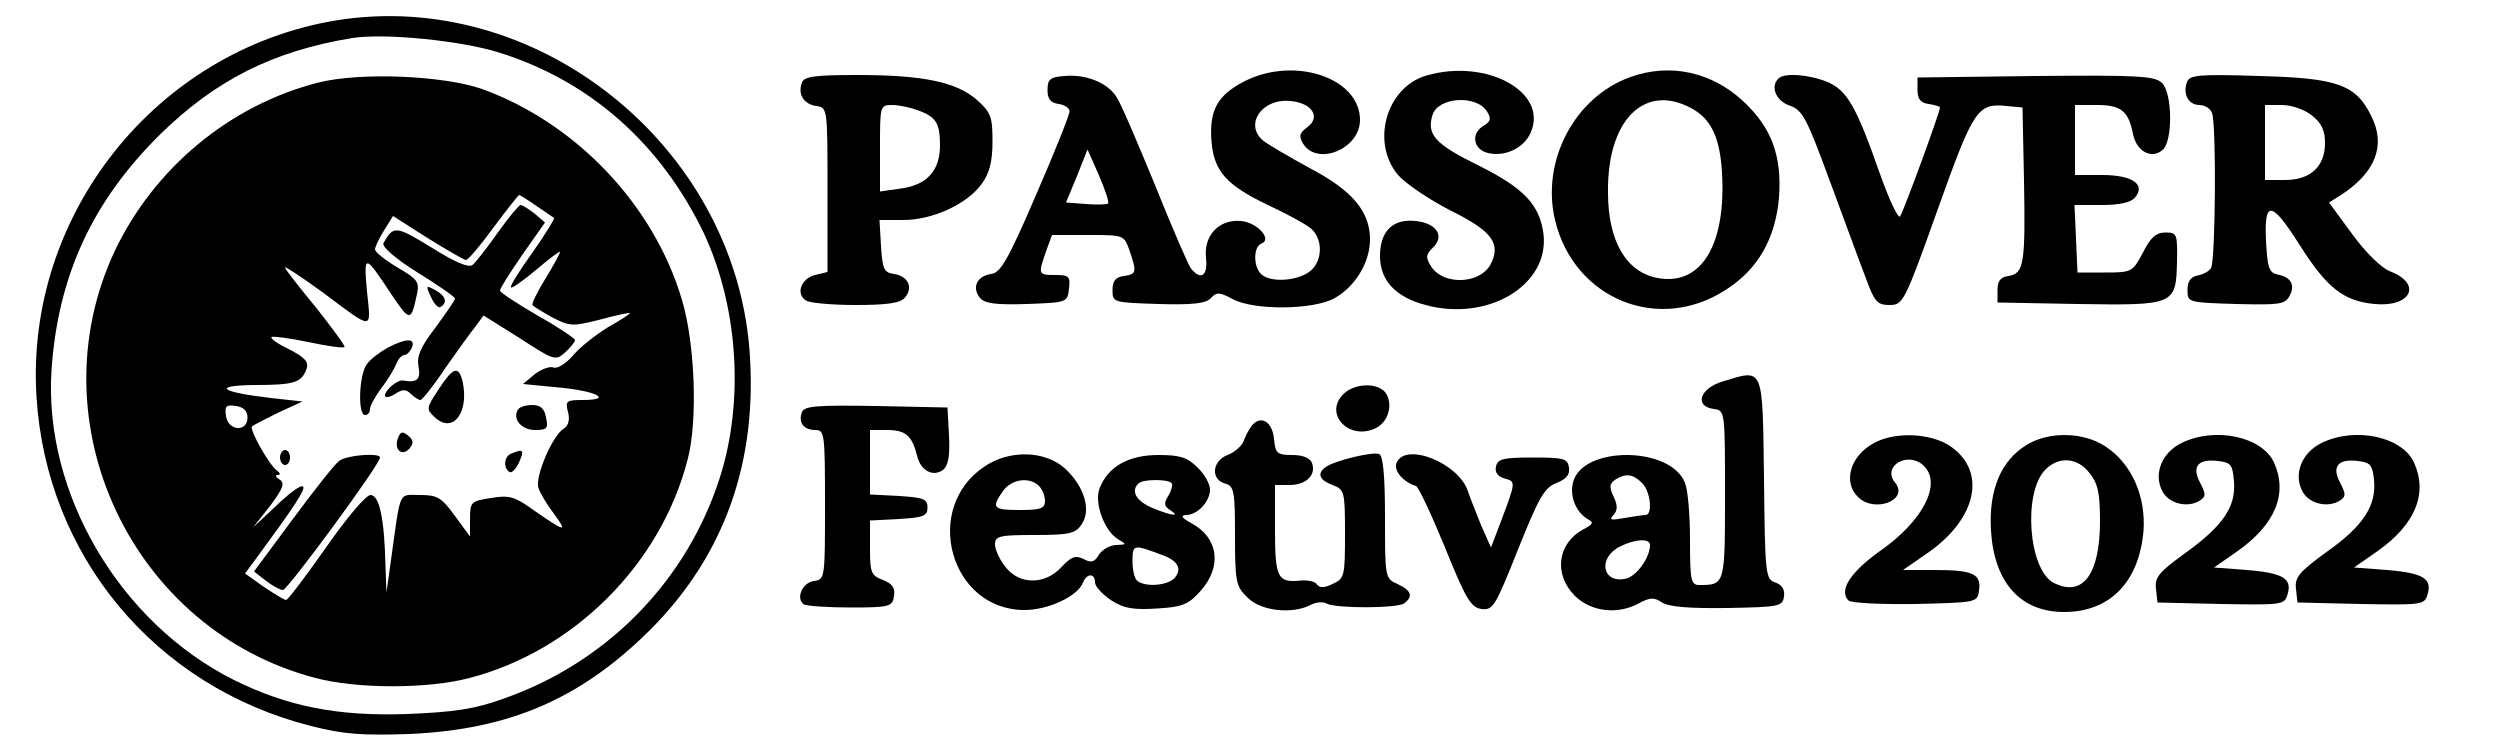 <?xml version="1.0" standalone="no"?>
<!DOCTYPE svg PUBLIC "-//W3C//DTD SVG 20010904//EN"
 "http://www.w3.org/TR/2001/REC-SVG-20010904/DTD/svg10.dtd">
<svg version="1.0" xmlns="http://www.w3.org/2000/svg"
 width="500pt" height="151pt" viewBox="0 0 500 151"
 preserveAspectRatio="xMidYMid meet">

<g transform="translate(0,151) scale(0.1,-0.1)"
fill="#000000" stroke="none">
<path d="M671 1469 c-359 -60 -621 -389 -598 -753 20 -318 237 -579 549 -658
67 -17 102 -19 197 -16 200 9 342 70 481 208 149 149 216 337 199 560 -32 411
-427 725 -828 659z m327 -64 c182 -57 323 -182 409 -360 72 -153 83 -352 26
-510 -70 -198 -226 -352 -425 -422 -58 -21 -97 -27 -193 -31 -139 -5 -240 15
-347 68 -228 114 -381 373 -365 620 13 188 81 336 216 470 112 110 227 168
386 194 65 10 216 -5 293 -29z"/>
<path d="M637 1345 c-177 -45 -329 -171 -408 -338 -160 -343 35 -757 402 -853
83 -22 225 -22 308 0 208 54 382 227 436 436 21 78 15 233 -11 320 -56 190
-212 354 -400 422 -77 27 -243 34 -327 13z m436 -247 c18 -12 34 -23 35 -24 2
-1 -17 -32 -43 -69 -26 -36 -46 -68 -43 -70 2 -2 25 14 51 36 26 22 47 38 47
35 0 -3 -13 -27 -29 -53 -16 -26 -28 -50 -26 -53 2 -3 20 -14 40 -25 35 -18
40 -18 96 -4 32 9 59 14 59 13 0 -2 -20 -15 -45 -29 -24 -15 -56 -40 -69 -56
-14 -16 -31 -27 -39 -24 -7 3 -24 -3 -37 -13 l-24 -20 72 -7 c76 -7 109 -25
47 -25 -32 0 -35 -2 -29 -24 4 -15 1 -27 -8 -33 -23 -13 -59 -98 -51 -119 3
-10 18 -35 32 -53 27 -37 21 -35 -45 11 -35 25 -46 28 -82 22 -40 -6 -42 -8
-42 -42 l0 -35 -30 41 c-27 37 -35 42 -70 42 -44 0 -38 13 -58 -130 l-9 -65
-2 51 c-2 95 -12 144 -30 144 -9 0 -48 -46 -89 -105 -41 -58 -76 -105 -80
-105 -3 0 -23 12 -44 26 l-38 27 23 31 c75 102 99 138 93 143 -4 4 -27 -13
-53 -38 l-47 -44 34 43 c27 36 30 46 19 53 -8 5 -9 9 -4 9 6 0 6 3 0 8 -16 10
-57 84 -51 89 3 3 27 15 53 28 l48 22 -63 7 c-103 12 -119 25 -32 26 79 0 93
5 103 32 5 14 -3 23 -34 39 -23 11 -39 22 -36 25 2 2 35 -2 73 -10 38 -8 71
-13 73 -10 2 2 -24 37 -57 79 -34 41 -62 77 -62 80 0 3 33 -19 73 -48 106 -79
99 -79 91 0 -7 76 -5 76 49 -6 37 -55 39 -55 51 1 5 24 1 30 -39 53 -25 15
-45 31 -45 36 0 5 8 22 18 38 l18 29 69 -44 c39 -24 73 -44 77 -44 4 0 29 29
55 65 26 35 50 65 51 65 2 0 18 -10 35 -22z m-578 -423 c0 -30 -39 -27 -43 3
-3 20 0 23 20 20 15 -2 23 -10 23 -23z"/>
<path d="M995 1044 c-21 -30 -44 -59 -50 -64 -8 -6 -36 6 -82 35 -72 44 -76
44 -96 9 -4 -7 22 -30 68 -59 41 -25 75 -49 75 -52 0 -4 -18 -29 -39 -58 -30
-39 -38 -58 -34 -78 5 -26 -3 -33 -31 -28 -11 2 -36 -19 -36 -30 0 -5 9 -4 20
3 15 10 22 10 32 0 6 -6 15 -12 19 -12 3 0 26 28 49 63 24 34 51 72 61 84 l16
22 72 -45 c69 -45 72 -46 91 -29 11 10 20 21 20 25 0 3 -34 26 -75 49 -41 24
-75 46 -75 50 0 4 20 36 45 72 l45 64 -21 18 c-12 9 -24 17 -28 17 -3 0 -24
-25 -46 -56z"/>
<path d="M862 916 c6 -14 15 -23 19 -20 15 9 10 23 -11 34 -18 10 -19 9 -8
-14z"/>
<path d="M776 815 c-16 -9 -35 -23 -42 -33 -16 -20 -19 -102 -4 -102 6 0 10 5
10 12 0 6 10 25 23 42 13 17 26 39 30 49 3 9 11 17 16 17 5 0 11 7 15 15 7 19
-11 19 -48 0z"/>
<path d="M877 731 c-25 -38 -25 -39 -7 -56 36 -33 69 10 55 73 -8 31 -19 28
-48 -17z"/>
<path d="M1036 691 c-12 -19 7 -41 34 -41 24 0 27 3 22 25 -3 18 -11 25 -28
25 -12 0 -25 -4 -28 -9z"/>
<path d="M796 634 c-9 -23 8 -38 23 -21 9 11 8 17 -3 26 -11 9 -15 8 -20 -5z"/>
<path d="M560 595 c0 -8 5 -15 10 -15 6 0 10 7 10 15 0 8 -4 15 -10 15 -5 0
-10 -7 -10 -15z"/>
<path d="M1023 603 c-15 -5 -17 -29 -4 -37 4 -3 13 6 19 19 11 25 9 28 -15 18z"/>
<path d="M678 588 c-9 -7 -51 -60 -93 -117 l-77 -104 23 -18 c13 -10 29 -19
35 -19 9 0 194 251 194 265 0 10 -67 5 -82 -7z"/>
<path d="M2490 1348 c-55 -28 -72 -58 -67 -121 5 -60 30 -88 117 -129 36 -17
73 -37 83 -46 24 -22 22 -67 -5 -86 -27 -19 -79 -21 -96 -4 -16 16 -15 55 1
61 22 8 -8 42 -41 45 -44 4 -75 -29 -70 -74 4 -35 -10 -46 -30 -21 -5 6 -38
82 -72 167 -35 85 -69 165 -77 176 -18 29 -62 46 -104 42 -29 -2 -34 -7 -34
-28 0 -18 6 -26 23 -28 12 -2 22 -9 21 -15 0 -7 -30 -82 -67 -167 -56 -130
-71 -156 -90 -158 -28 -4 -39 -27 -22 -48 10 -11 31 -14 94 -12 80 3 81 3 84
31 3 24 0 27 -27 27 -35 0 -35 1 -19 47 l12 33 72 0 c72 0 72 0 83 -31 15 -44
14 -47 -11 -51 -17 -2 -23 -10 -23 -28 0 -25 1 -25 92 -28 69 -2 95 1 105 12
11 12 17 12 43 -2 42 -23 160 -22 203 1 42 23 72 72 72 118 0 56 -35 98 -121
143 -42 23 -83 47 -93 55 -38 32 -2 85 55 79 43 -4 61 -32 34 -52 -16 -12 -18
-18 -9 -33 28 -46 114 -11 114 47 0 84 -130 128 -230 78z m-274 -245 c-2 -2
-22 -3 -44 -1 l-40 3 22 53 21 53 23 -52 c12 -28 21 -54 18 -56z"/>
<path d="M2853 1359 c-80 -23 -112 -133 -57 -199 15 -17 62 -49 105 -71 83
-41 102 -66 80 -108 -21 -39 -93 -42 -118 -5 -12 19 -12 24 3 39 24 23 7 49
-35 53 -46 5 -71 -21 -71 -70 0 -49 31 -82 91 -98 125 -34 248 40 236 142 -8
59 -39 92 -132 138 -85 42 -102 61 -90 100 11 36 88 41 109 7 9 -14 7 -20 -6
-28 -27 -15 -22 -48 8 -55 33 -8 71 9 85 40 37 81 -87 150 -208 115z"/>
<path d="M3261 1356 c-112 -40 -179 -168 -151 -286 38 -159 209 -228 344 -138
63 41 97 102 104 183 6 84 -15 140 -72 193 -64 59 -147 76 -225 48z m119 -61
c47 -24 64 -68 65 -160 0 -127 -49 -196 -130 -181 -63 12 -99 74 -99 171 -2
143 71 218 164 170z"/>
<path d="M1604 1345 c-9 -23 3 -43 28 -47 23 -3 23 -3 23 -168 l0 -164 -25 -6
c-28 -7 -39 -38 -18 -51 7 -5 52 -9 99 -9 65 0 90 4 99 15 17 20 6 43 -22 47
-20 3 -23 9 -26 56 l-3 52 48 0 c58 0 128 32 157 73 15 21 21 44 21 84 0 49
-3 58 -31 83 -41 36 -107 50 -240 50 -84 0 -106 -3 -110 -15z m233 -56 c35
-13 43 -25 43 -70 0 -50 -26 -79 -78 -86 l-42 -6 0 87 c0 84 0 86 24 86 14 0
37 -5 53 -11z"/>
<path d="M3557 1353 c-17 -16 -5 -45 22 -54 26 -9 34 -24 81 -152 29 -78 61
-166 72 -194 17 -47 23 -53 47 -53 27 0 30 5 96 190 72 202 80 214 138 208
l32 -3 3 -145 c3 -168 0 -187 -31 -192 -16 -2 -22 -10 -22 -28 l0 -25 160 -3
c194 -3 197 -2 199 84 1 56 0 59 -23 59 -19 0 -30 -10 -45 -40 -21 -39 -22
-40 -76 -40 l-55 0 -3 68 -3 67 54 0 c36 0 59 5 67 15 22 26 -5 45 -66 45
l-54 0 0 70 0 70 44 0 c48 0 63 -12 72 -58 7 -35 37 -51 59 -32 21 17 20 114
-1 134 -14 14 -47 16 -252 14 l-237 -3 0 -25 c0 -18 6 -26 23 -28 12 -2 22 -5
22 -7 0 -9 -74 -211 -80 -218 -4 -4 -22 34 -40 85 -48 137 -66 167 -105 184
-36 15 -87 19 -98 7z"/>
<path d="M4374 1346 c-9 -24 3 -46 25 -46 10 0 22 -7 25 -16 9 -22 7 -297 -2
-310 -4 -7 -16 -13 -27 -15 -14 -3 -20 -12 -20 -29 0 -25 1 -25 97 -28 86 -2
98 -1 107 16 12 22 3 38 -24 43 -17 4 -20 13 -23 67 -4 83 11 81 68 -9 54 -85
87 -111 149 -117 73 -7 96 40 32 65 -17 6 -49 37 -76 74 l-47 64 24 15 c69 45
90 99 61 157 -31 64 -68 77 -225 81 -120 4 -139 2 -144 -12z m250 -67 c19 -15
26 -30 26 -55 0 -47 -29 -74 -80 -74 l-40 0 0 75 0 75 34 0 c19 0 45 -9 60
-21z"/>
<path d="M3445 747 c-46 -14 -57 -50 -17 -55 22 -3 22 -5 22 -172 0 -179 0
-180 -51 -180 -17 0 -19 8 -19 89 0 49 -4 101 -10 115 -28 74 -206 75 -224 1
-7 -28 6 -59 29 -73 13 -7 12 -10 -9 -21 -51 -28 -59 -89 -17 -132 33 -33 87
-39 130 -15 21 11 29 12 45 1 15 -9 55 -12 131 -11 103 2 110 3 113 23 2 14
-4 23 -17 28 -20 6 -21 15 -23 208 -3 228 0 219 -83 194z m-161 -203 c17 -16
22 -64 7 -64 -5 0 -24 -3 -42 -6 -27 -5 -32 -4 -22 6 8 9 9 19 0 37 -9 19 -8
26 4 34 21 13 35 11 53 -7z m16 -124 c0 -25 -26 -61 -47 -67 -48 -12 -59 41
-13 64 30 15 60 17 60 3z"/>
<path d="M2685 720 c-37 -40 15 -92 67 -66 26 13 35 50 18 72 -18 20 -64 17
-85 -6z"/>
<path d="M1604 686 c-8 -21 3 -36 27 -36 18 0 19 -8 19 -149 0 -147 0 -150
-22 -153 -24 -3 -37 -36 -20 -47 6 -3 48 -6 94 -6 78 0 83 2 86 23 3 16 -4 25
-22 32 -24 9 -26 15 -26 64 l0 55 58 3 c49 3 57 6 57 23 0 17 -8 20 -57 23
l-58 3 0 64 0 65 34 0 c37 0 50 -11 60 -51 7 -31 33 -44 53 -28 10 9 13 29 11
68 l-3 56 -143 3 c-118 2 -143 0 -148 -12z"/>
<path d="M2503 658 c-5 -7 -13 -21 -16 -31 -4 -9 -18 -22 -32 -27 -31 -12 -34
-49 -5 -57 18 -5 20 -14 20 -105 0 -92 2 -101 25 -123 26 -27 89 -34 126 -15
11 6 25 7 32 3 17 -10 139 -10 155 0 19 14 15 26 -13 39 -25 11 -25 13 -25
134 0 84 -4 124 -12 126 -13 5 -87 -13 -105 -25 -20 -13 -15 -27 12 -37 24 -9
25 -13 25 -98 0 -85 -1 -89 -25 -100 -16 -8 -26 -8 -31 -1 -3 6 -18 9 -32 8
-47 -5 -52 5 -52 102 l0 89 29 0 c33 0 54 20 45 44 -4 10 -18 16 -39 16 -31 0
-34 3 -37 32 -3 35 -27 49 -45 26z"/>
<path d="M3748 624 c-47 -25 -63 -78 -32 -108 33 -33 103 -6 74 29 -27 33 27
64 58 33 36 -36 -2 -110 -88 -170 -59 -42 -83 -79 -63 -99 5 -5 64 -8 134 -7
122 3 124 3 127 27 5 33 -12 41 -88 41 l-64 0 52 36 c96 68 116 162 42 212
-39 26 -110 29 -152 6z"/>
<path d="M4053 620 c-51 -31 -76 -90 -71 -171 6 -104 59 -163 146 -163 92 0
150 60 159 162 5 70 -24 135 -76 169 -43 29 -113 31 -158 3z m126 -56 c17 -21
21 -41 21 -96 0 -106 -34 -153 -92 -124 -51 25 -63 181 -17 227 27 27 64 24
88 -7z"/>
<path d="M4363 624 c-39 -19 -56 -61 -39 -95 12 -26 51 -36 76 -20 12 8 12 13
0 36 -17 32 -4 48 36 43 26 -3 29 -7 32 -41 4 -51 -22 -89 -100 -145 -50 -36
-59 -47 -56 -70 l3 -27 127 -3 c121 -2 127 -2 133 19 10 32 -9 43 -81 49 l-66
5 46 32 c77 54 102 116 74 178 -24 52 -118 72 -185 39z"/>
<path d="M4643 624 c-39 -19 -56 -61 -39 -95 12 -26 51 -36 76 -20 12 8 12 13
0 36 -17 32 -4 48 36 43 25 -3 29 -8 32 -38 5 -51 -21 -92 -95 -144 -55 -40
-64 -51 -61 -74 l3 -27 127 -3 c121 -2 127 -2 133 19 10 32 -9 43 -81 49 l-66
5 46 32 c77 54 102 116 74 178 -24 52 -118 72 -185 39z"/>
<path d="M1969 577 c-125 -83 -69 -287 80 -287 48 0 107 28 117 55 8 19 24 19
24 0 0 -8 15 -24 33 -36 25 -16 44 -19 91 -16 51 3 63 8 87 35 44 49 36 107
-19 136 -18 10 -22 15 -10 16 23 0 48 27 48 51 0 11 -11 31 -25 44 -20 20 -34
25 -78 25 -60 0 -101 -23 -118 -67 -11 -29 10 -86 38 -102 17 -10 16 -10 -4
-11 -13 0 -28 -9 -35 -19 -9 -16 -16 -17 -31 -9 -16 8 -24 5 -44 -16 -33 -36
-84 -36 -112 0 -12 15 -21 35 -21 45 0 17 9 19 79 19 70 0 82 3 94 21 20 28 6
76 -33 112 -40 36 -111 38 -161 4z m109 -39 c7 -7 12 -20 12 -30 0 -15 -9 -18
-50 -18 -54 0 -58 4 -34 38 17 24 53 29 72 10z m265 6 c3 -3 0 -15 -6 -25 -10
-16 -9 -21 3 -29 22 -14 4 -12 -35 4 -33 14 -44 34 -28 49 8 9 58 9 66 1z
m-16 -145 c29 -11 37 -27 23 -44 -13 -16 -58 -20 -75 -7 -6 4 -10 22 -10 39 0
35 1 35 62 12z"/>
<path d="M2793 584 c-6 -15 13 -38 39 -46 5 -2 31 -57 58 -123 42 -104 52
-120 73 -123 23 -3 28 6 73 119 42 105 53 124 77 133 20 8 27 17 25 31 -3 18
-10 20 -73 20 -59 0 -70 -3 -73 -18 -3 -12 4 -20 17 -24 23 -6 23 -6 -8 -88
l-19 -50 -20 45 c-10 25 -22 55 -26 67 -18 57 -126 100 -143 57z"/>
</g>
</svg>
